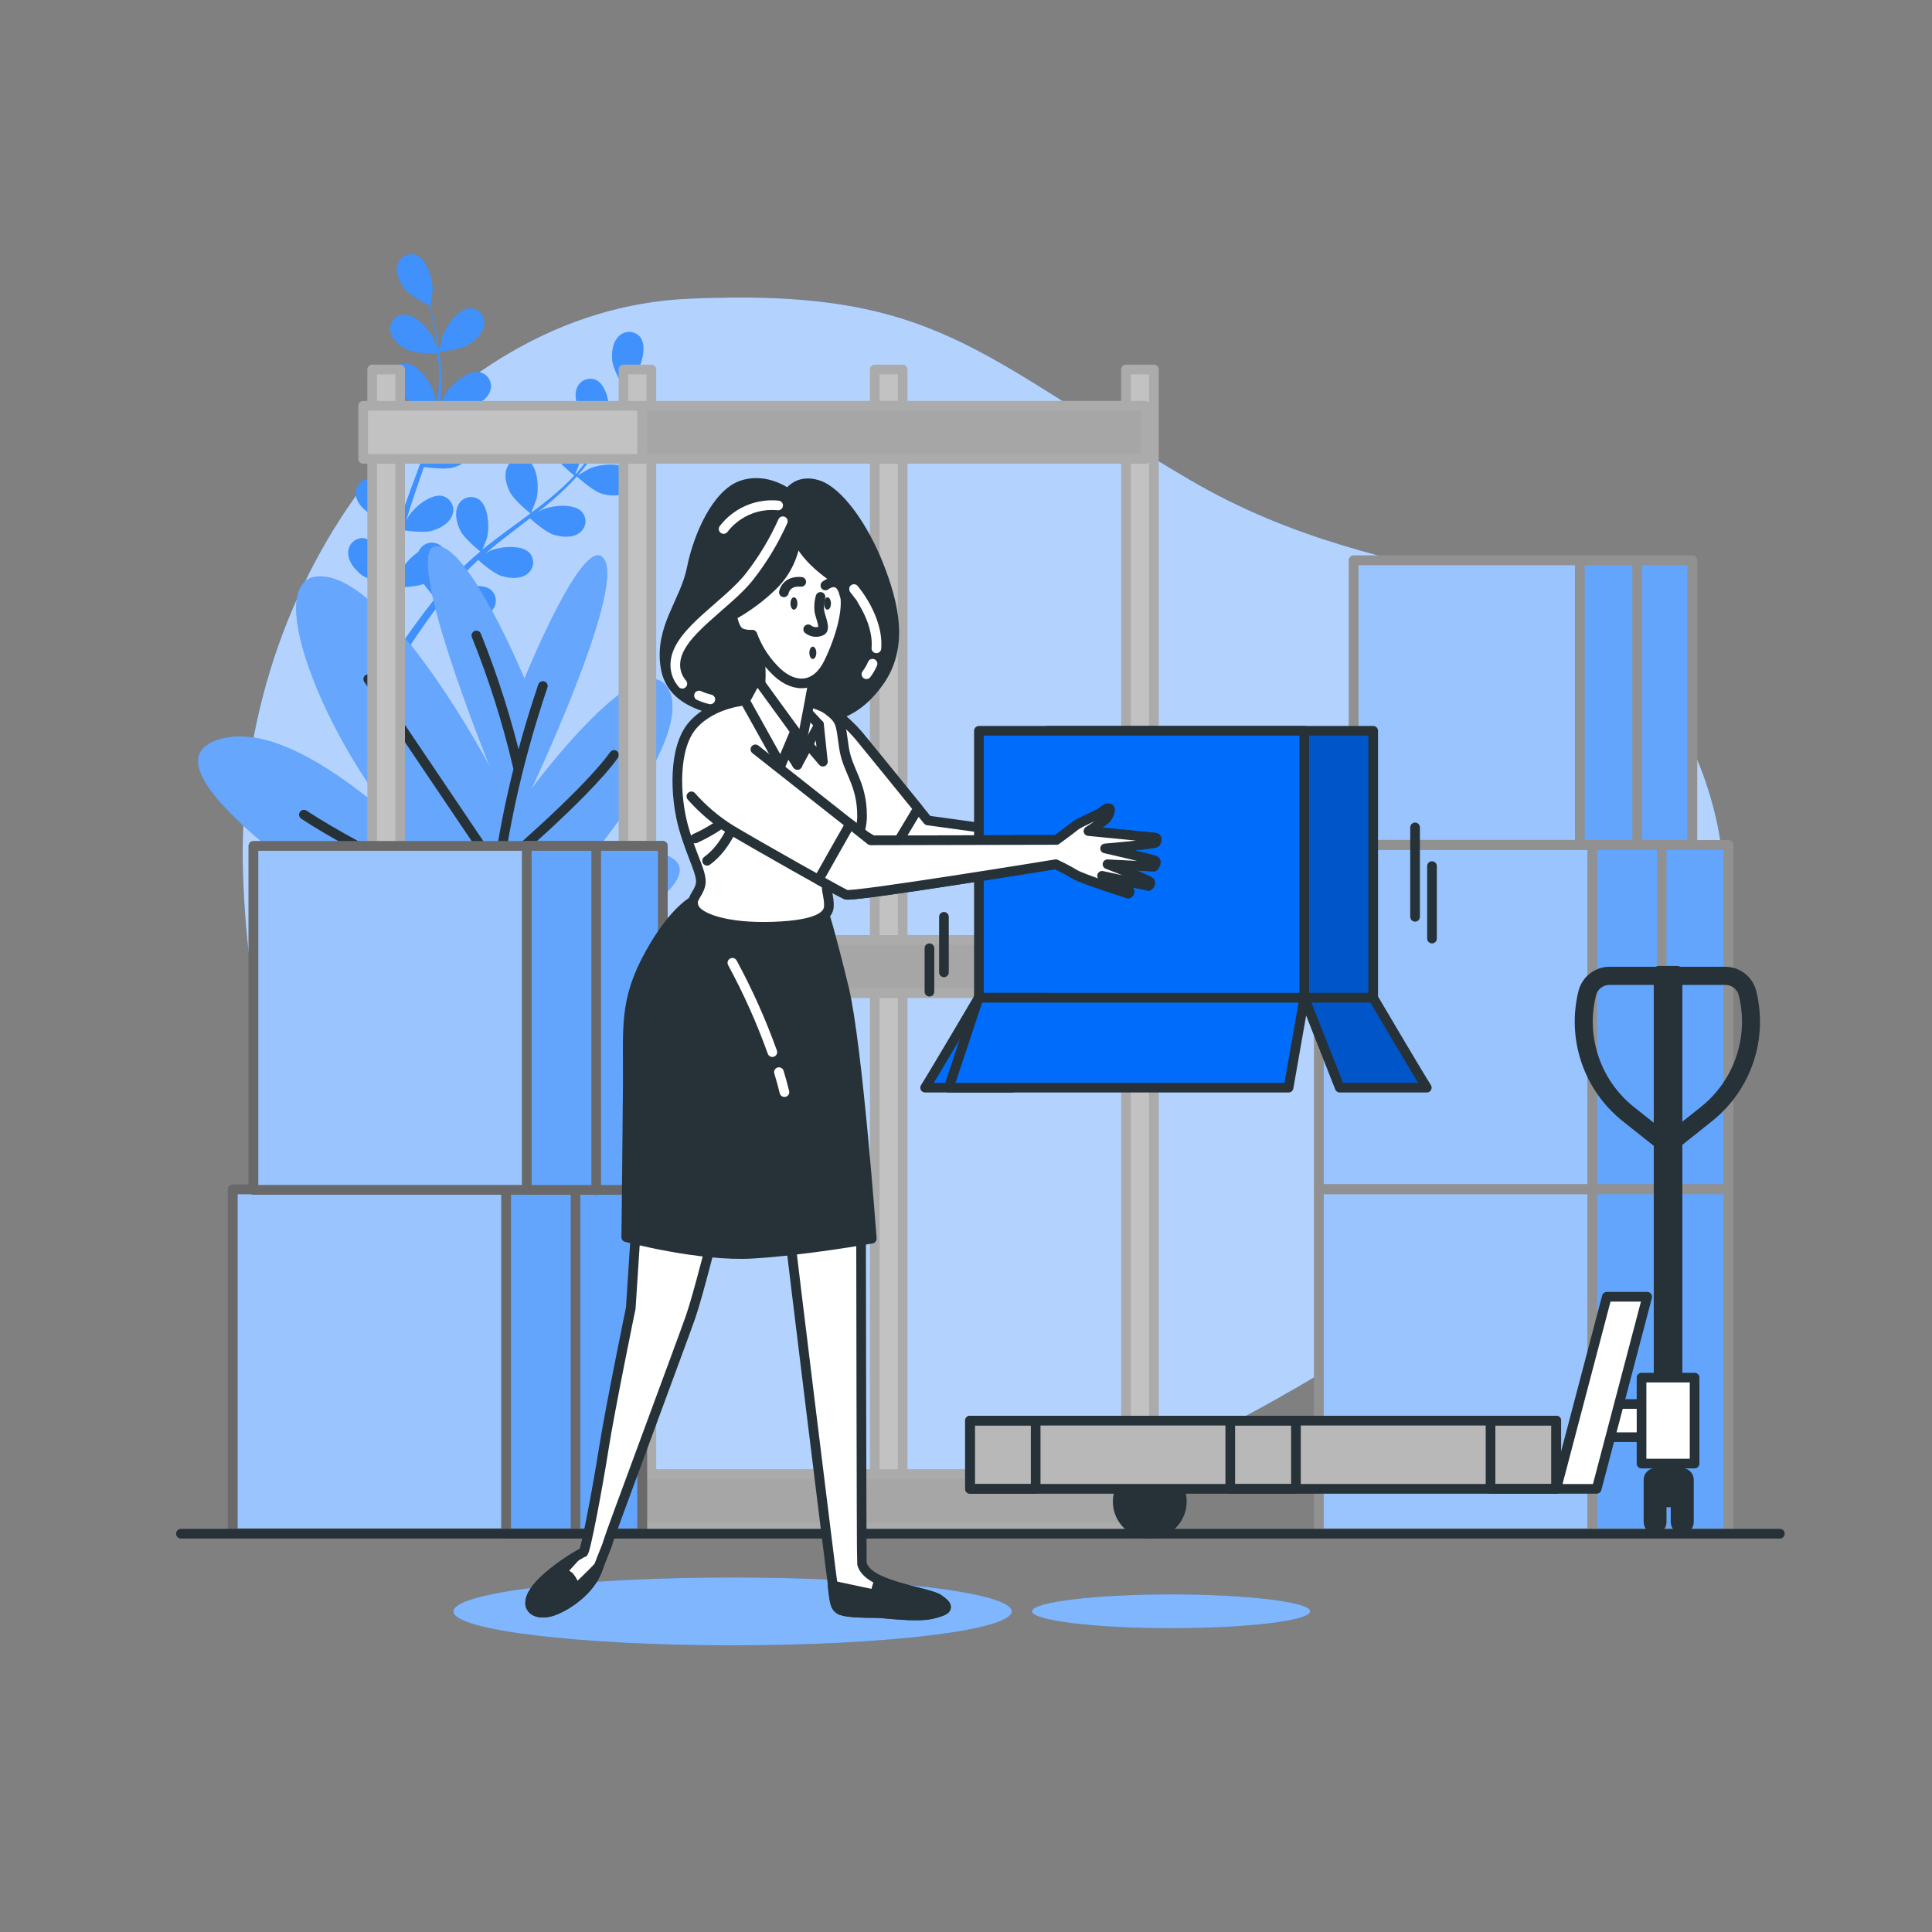 <svg width="200" height="200" viewBox="0 0 200 200" fill="none" xmlns="http://www.w3.org/2000/svg">
<rect x="0" y="0" width="200" height="200" fill="#808080" stroke="none"/>
<path d="M40.468 137.716C40.468 137.716 56.632 158.184 84.256 159.016C111.88 159.848 136.584 142.616 156.964 129.208C177.344 115.8 184.032 93.336 173.856 74.808C163.68 56.28 145.216 62.628 123.056 49.608C100.896 36.588 96.924 29.76 71.2 30.928C45.476 32.096 24.216 59.568 25.152 90.344C26.088 121.12 40.468 137.716 40.468 137.716Z" fill="#006CFB"/>
<path opacity="0.7" d="M40.468 137.716C40.468 137.716 56.632 158.184 84.256 159.016C111.88 159.848 136.584 142.616 156.964 129.208C177.344 115.8 184.032 93.336 173.856 74.808C163.68 56.28 145.216 62.628 123.056 49.608C100.896 36.588 96.924 29.76 71.2 30.928C45.476 32.096 24.216 59.568 25.152 90.344C26.088 121.12 40.468 137.716 40.468 137.716Z" fill="white"/>
<path d="M45.492 36.432C45.468 36.432 45.772 34.94 45.8 34.832C46.144 33.764 47.44 31.908 48.692 31.912C48.901 31.918 49.106 31.968 49.294 32.058C49.482 32.149 49.648 32.278 49.783 32.437C49.918 32.596 50.018 32.782 50.076 32.983C50.134 33.183 50.149 33.394 50.12 33.6C50.028 34.48 49.236 35.232 48.52 35.664C47.68 36.188 45.492 36.432 45.492 36.432Z" fill="#006CFB"/>
<path d="M43.064 26.4C44.264 26.824 44.832 29.008 44.792 30.128C44.792 30.224 44.568 31.728 44.548 31.728H44.524C44.616 32.072 44.716 32.444 44.816 32.852C44.992 33.604 45.184 34.452 45.332 35.396C45.504 36.407 45.616 37.428 45.668 38.452C45.732 39.6 45.693 40.751 45.552 41.892C45.55 41.905 45.55 41.919 45.552 41.932C45.708 41.6 46.172 40.68 46.212 40.616C46.828 39.68 48.564 38.216 49.776 38.564C49.975 38.625 50.159 38.727 50.316 38.863C50.473 39 50.599 39.168 50.687 39.357C50.774 39.545 50.821 39.751 50.824 39.959C50.827 40.167 50.786 40.373 50.704 40.564C50.384 41.388 49.424 41.904 48.62 42.132C47.712 42.392 45.688 42.088 45.528 42.06C45.357 43.218 45.108 44.363 44.784 45.488C44.597 46.144 44.395 46.799 44.176 47.452C44.316 47.168 44.448 46.916 44.468 46.884C45.084 45.944 46.824 44.484 48.032 44.832C48.231 44.893 48.415 44.995 48.572 45.131C48.729 45.268 48.855 45.436 48.943 45.625C49.03 45.813 49.077 46.019 49.08 46.227C49.083 46.435 49.042 46.641 48.96 46.832C48.64 47.656 47.68 48.172 46.876 48.4C46.072 48.628 44.328 48.4 43.872 48.34L43.62 49.092C43.22 50.292 42.784 51.492 42.42 52.668C42.288 53.068 42.172 53.5 42.056 53.916C42.184 53.664 42.292 53.452 42.312 53.42C42.924 52.484 44.664 51.02 45.872 51.368C46.071 51.429 46.254 51.532 46.411 51.668C46.568 51.805 46.694 51.973 46.782 52.161C46.87 52.35 46.917 52.554 46.921 52.762C46.925 52.97 46.885 53.176 46.804 53.368C46.484 54.196 45.52 54.708 44.716 54.94C43.912 55.172 42.34 54.968 41.796 54.892C41.688 55.32 41.584 55.748 41.5 56.168C41.448 56.46 41.38 56.732 41.344 57.024L41.224 57.884C41.168 58.432 41.104 58.996 41.064 59.532C41.032 59.904 41.008 60.26 40.984 60.62C41.112 60.22 41.384 59.392 41.384 59.328C41.827 58.448 42.488 57.696 43.304 57.144C43.347 57.042 43.403 56.946 43.468 56.856C43.581 56.681 43.73 56.532 43.905 56.419C44.08 56.306 44.276 56.231 44.482 56.199C44.688 56.166 44.898 56.178 45.099 56.233C45.3 56.288 45.487 56.384 45.648 56.516C46.6 57.336 46.36 59.584 45.924 60.616C45.9 60.676 45.544 61.304 45.316 61.7C45.488 61.488 45.648 61.28 45.828 61.068C46.176 60.64 46.536 60.224 46.92 59.776L47.508 59.14C47.7 58.924 47.932 58.74 48.144 58.504C48.644 58.02 49.176 57.552 49.724 57.092C49.352 56.788 48.04 55.684 47.664 54.932C47.288 54.18 47.02 53.128 47.412 52.332C47.498 52.142 47.623 51.973 47.779 51.834C47.935 51.696 48.118 51.592 48.317 51.529C48.516 51.466 48.726 51.445 48.933 51.469C49.14 51.492 49.34 51.559 49.52 51.664C50.58 52.332 50.688 54.592 50.412 55.664C50.412 55.732 50.108 56.488 49.944 56.9C50.276 56.628 50.604 56.356 50.948 56.1C51.94 55.336 52.968 54.588 53.988 53.84L54.92 53.152C54.788 53.044 53.204 51.764 52.78 50.92C52.408 50.172 52.136 49.116 52.528 48.324C52.614 48.134 52.739 47.964 52.895 47.825C53.05 47.686 53.234 47.582 53.433 47.519C53.632 47.456 53.842 47.436 54.049 47.459C54.256 47.483 54.456 47.55 54.636 47.656C55.7 48.32 55.804 50.58 55.528 51.656C55.508 51.736 55.096 52.824 54.98 53.096C55.66 52.588 56.336 52.076 56.98 51.54C57.856 50.826 58.685 50.055 59.46 49.232C59.4 49.18 57.74 47.852 57.308 46.992C56.932 46.244 56.664 45.184 57.056 44.392C57.142 44.202 57.267 44.033 57.422 43.895C57.578 43.756 57.761 43.652 57.959 43.589C58.157 43.526 58.367 43.506 58.574 43.529C58.781 43.552 58.98 43.619 59.16 43.724C60.224 44.392 60.332 46.652 60.056 47.724C60.056 47.796 59.724 48.624 59.568 49.016L59.628 49.056C60.386 48.206 61.067 47.29 61.664 46.32C62 45.788 62.288 45.264 62.56 44.748C62.224 44.532 60.708 43.528 60.232 42.796C59.756 42.064 59.396 41.072 59.696 40.24C59.76 40.042 59.866 39.859 60.005 39.704C60.145 39.549 60.315 39.426 60.506 39.341C60.697 39.257 60.903 39.213 61.111 39.214C61.32 39.214 61.526 39.259 61.716 39.344C62.848 39.892 63.2 42.144 63.044 43.236C63.044 43.296 62.884 43.9 62.768 44.336C62.884 44.1 63.012 43.86 63.12 43.632C63.52 42.78 63.86 41.972 64.14 41.232C64.3 40.832 64.432 40.452 64.54 40.1C64.32 39.7 63.464 38.164 63.38 37.3C63.296 36.436 63.432 35.388 64.084 34.788C64.232 34.642 64.41 34.529 64.605 34.456C64.8 34.383 65.008 34.352 65.216 34.365C65.424 34.377 65.627 34.434 65.812 34.53C65.996 34.627 66.159 34.761 66.288 34.924C67.04 35.928 66.324 38.076 65.676 38.988C65.62 39.068 64.6 40.188 64.588 40.188V40.164C64.476 40.504 64.356 40.868 64.212 41.26C63.948 41.988 63.64 42.804 63.244 43.66C62.825 44.597 62.354 45.509 61.832 46.392C61.249 47.383 60.58 48.32 59.832 49.192L59.804 49.224C60.116 49.032 61.004 48.52 61.08 48.488C62.112 48.048 64.36 47.8 65.184 48.744C65.317 48.905 65.414 49.092 65.47 49.292C65.525 49.493 65.538 49.703 65.507 49.909C65.476 50.115 65.402 50.312 65.29 50.488C65.178 50.663 65.03 50.813 64.856 50.928C64.132 51.44 63.048 51.328 62.248 51.088C61.348 50.8 59.848 49.432 59.712 49.32C58.931 50.192 58.092 51.01 57.2 51.768C56.684 52.212 56.148 52.644 55.6 53.072C55.876 52.912 56.124 52.772 56.16 52.756C57.188 52.316 59.436 52.068 60.26 53.012C60.393 53.172 60.491 53.359 60.547 53.56C60.603 53.761 60.616 53.971 60.585 54.178C60.554 54.384 60.48 54.581 60.367 54.757C60.255 54.932 60.106 55.082 59.932 55.196C59.212 55.708 58.124 55.596 57.328 55.356C56.532 55.116 55.2 53.956 54.856 53.648C54.644 53.808 54.456 53.972 54.228 54.136C53.224 54.904 52.228 55.668 51.248 56.452C50.908 56.724 50.584 57.008 50.256 57.292L50.744 57.02C51.772 56.58 54.02 56.328 54.844 57.272C54.977 57.433 55.074 57.62 55.13 57.821C55.185 58.022 55.198 58.233 55.167 58.439C55.136 58.645 55.062 58.843 54.95 59.019C54.838 59.195 54.69 59.345 54.516 59.46C53.796 59.972 52.708 59.86 51.912 59.616C51.116 59.372 49.912 58.328 49.512 57.964C49.188 58.264 48.86 58.564 48.56 58.868C48.356 59.08 48.16 59.268 47.96 59.496L47.384 60.144C47.036 60.572 46.672 61.008 46.34 61.432C46.108 61.724 45.892 62.008 45.676 62.296C46.008 62.016 46.68 61.496 46.74 61.448C47.688 60.856 49.876 60.248 50.832 61.08C50.987 61.219 51.111 61.389 51.196 61.58C51.281 61.77 51.324 61.976 51.324 62.184C51.324 62.392 51.281 62.598 51.196 62.788C51.111 62.979 50.987 63.149 50.832 63.288C50.192 63.904 49.104 63.968 48.28 63.84C47.368 63.696 45.72 62.64 45.516 62.488C45.156 62.964 44.812 63.424 44.492 63.868C43.384 65.4 42.52 66.72 41.928 67.648L41.868 67.744L41.1 67.372L41.22 67.188C41.84 66.26 42.744 64.948 43.896 63.428C44.26 62.944 44.656 62.436 45.068 61.92C44.639 61.452 44.239 60.959 43.868 60.444C42.984 60.792 41.152 60.804 40.912 60.804C40.876 61.396 40.844 61.976 40.82 62.52C40.74 64.408 40.748 65.984 40.768 67.088V67.216L39.924 66.816C39.924 65.72 39.968 64.24 40.08 62.488C40.116 61.888 40.168 61.244 40.228 60.584C39.992 60.524 38.084 60.036 37.364 59.46C36.712 58.936 36.024 58.092 36.048 57.204C36.046 56.996 36.089 56.789 36.172 56.599C36.255 56.408 36.378 56.236 36.532 56.096C36.686 55.956 36.868 55.849 37.066 55.784C37.263 55.718 37.473 55.695 37.68 55.716C38.924 55.876 39.968 57.884 40.172 58.984C40.172 59.052 40.236 59.784 40.26 60.224C40.288 59.956 40.308 59.692 40.34 59.424C40.392 58.876 40.464 58.332 40.54 57.744C40.584 57.46 40.632 57.176 40.676 56.888C40.72 56.6 40.796 56.304 40.856 56.008C41.008 55.328 41.192 54.644 41.396 53.96C40.916 53.912 39.216 53.712 38.488 53.292C37.76 52.872 36.952 52.144 36.844 51.264C36.81 51.058 36.821 50.848 36.874 50.646C36.928 50.444 37.023 50.256 37.154 50.094C37.285 49.932 37.449 49.799 37.634 49.704C37.82 49.609 38.024 49.555 38.232 49.544C39.484 49.516 40.82 51.34 41.188 52.4C41.212 52.464 41.392 53.252 41.484 53.688C41.608 53.288 41.728 52.868 41.884 52.456C42.284 51.256 42.736 50.084 43.176 48.896C43.312 48.532 43.44 48.168 43.576 47.804C43.404 47.804 41.376 47.592 40.56 47.124C39.836 46.724 39.028 45.976 38.916 45.096C38.883 44.89 38.894 44.68 38.948 44.479C39.001 44.277 39.097 44.09 39.227 43.927C39.358 43.765 39.522 43.632 39.707 43.537C39.893 43.443 40.096 43.388 40.304 43.376C41.56 43.348 42.896 45.172 43.264 46.232C43.292 46.312 43.548 47.432 43.6 47.736C43.888 46.936 44.172 46.136 44.4 45.336C44.738 44.256 45.005 43.155 45.2 42.04C45.12 42.04 43.004 41.84 42.168 41.36C41.44 40.96 40.632 40.212 40.524 39.332C40.49 39.127 40.501 38.916 40.554 38.715C40.608 38.513 40.703 38.325 40.834 38.164C40.965 38.002 41.129 37.869 41.315 37.775C41.5 37.68 41.704 37.626 41.912 37.616C43.164 37.584 44.5 39.408 44.868 40.468C44.892 40.536 45.092 41.4 45.176 41.816H45.244C45.409 40.689 45.473 39.55 45.436 38.412C45.436 37.784 45.376 37.188 45.316 36.608C44.916 36.608 43.1 36.608 42.3 36.26C41.5 35.912 40.648 35.288 40.44 34.428C40.385 34.227 40.372 34.016 40.404 33.809C40.435 33.603 40.51 33.405 40.624 33.23C40.737 33.054 40.886 32.904 41.061 32.79C41.236 32.676 41.434 32.601 41.64 32.568C42.884 32.396 44.412 34.068 44.896 35.076C44.92 35.132 45.128 35.72 45.268 36.152C45.24 35.888 45.212 35.616 45.176 35.352C45.052 34.412 44.876 33.56 44.716 32.804C44.62 32.376 44.528 32.004 44.436 31.632C44.036 31.432 42.468 30.608 41.932 29.944C41.396 29.28 40.916 28.316 41.132 27.46C41.18 27.258 41.27 27.068 41.395 26.903C41.521 26.738 41.68 26.601 41.862 26.501C42.044 26.401 42.245 26.34 42.453 26.323C42.66 26.305 42.868 26.332 43.064 26.4Z" fill="#006CFB"/>
<path d="M65.736 45.716C64.756 45.676 62.796 44.672 62.796 44.672C62.796 44.672 63.848 43.58 63.924 43.52C64.8 42.824 66.904 41.988 67.948 42.684C68.119 42.804 68.262 42.958 68.369 43.137C68.476 43.316 68.544 43.515 68.569 43.722C68.593 43.929 68.574 44.139 68.512 44.337C68.45 44.536 68.346 44.72 68.208 44.876C67.648 45.56 66.572 45.752 65.736 45.716Z" fill="#006CFB"/>
<g opacity="0.5">
<path opacity="0.5" d="M45.492 36.432C45.468 36.432 45.772 34.94 45.8 34.832C46.144 33.764 47.44 31.908 48.692 31.912C48.901 31.918 49.106 31.968 49.294 32.058C49.482 32.149 49.648 32.278 49.783 32.437C49.918 32.596 50.018 32.782 50.076 32.983C50.134 33.183 50.149 33.394 50.12 33.6C50.028 34.48 49.236 35.232 48.52 35.664C47.68 36.188 45.492 36.432 45.492 36.432Z" fill="white"/>
<path opacity="0.5" d="M43.064 26.4C44.264 26.824 44.832 29.008 44.792 30.128C44.792 30.224 44.568 31.728 44.548 31.728H44.524C44.616 32.072 44.716 32.444 44.816 32.852C44.992 33.604 45.184 34.452 45.332 35.396C45.504 36.407 45.616 37.428 45.668 38.452C45.732 39.6 45.693 40.751 45.552 41.892C45.55 41.905 45.55 41.919 45.552 41.932C45.708 41.6 46.172 40.68 46.212 40.616C46.828 39.68 48.564 38.216 49.776 38.564C49.975 38.625 50.159 38.727 50.316 38.863C50.473 39 50.599 39.168 50.687 39.357C50.774 39.545 50.821 39.751 50.824 39.959C50.827 40.167 50.786 40.373 50.704 40.564C50.384 41.388 49.424 41.904 48.62 42.132C47.712 42.392 45.688 42.088 45.528 42.06C45.357 43.218 45.108 44.363 44.784 45.488C44.597 46.144 44.395 46.799 44.176 47.452C44.316 47.168 44.448 46.916 44.468 46.884C45.084 45.944 46.824 44.484 48.032 44.832C48.231 44.893 48.415 44.995 48.572 45.131C48.729 45.268 48.855 45.436 48.943 45.625C49.03 45.813 49.077 46.019 49.08 46.227C49.083 46.435 49.042 46.641 48.96 46.832C48.64 47.656 47.68 48.172 46.876 48.4C46.072 48.628 44.328 48.4 43.872 48.34L43.62 49.092C43.22 50.292 42.784 51.492 42.42 52.668C42.288 53.068 42.172 53.5 42.056 53.916C42.184 53.664 42.292 53.452 42.312 53.42C42.924 52.484 44.664 51.02 45.872 51.368C46.071 51.429 46.254 51.532 46.411 51.668C46.568 51.805 46.694 51.973 46.782 52.161C46.87 52.35 46.917 52.554 46.921 52.762C46.925 52.97 46.885 53.176 46.804 53.368C46.484 54.196 45.52 54.708 44.716 54.94C43.912 55.172 42.34 54.968 41.796 54.892C41.688 55.32 41.584 55.748 41.5 56.168C41.448 56.46 41.38 56.732 41.344 57.024L41.224 57.884C41.168 58.432 41.104 58.996 41.064 59.532C41.032 59.904 41.008 60.26 40.984 60.62C41.112 60.22 41.384 59.392 41.384 59.328C41.827 58.448 42.488 57.696 43.304 57.144C43.347 57.042 43.403 56.946 43.468 56.856C43.581 56.681 43.73 56.532 43.905 56.419C44.08 56.306 44.276 56.231 44.482 56.199C44.688 56.166 44.898 56.178 45.099 56.233C45.3 56.288 45.487 56.384 45.648 56.516C46.6 57.336 46.36 59.584 45.924 60.616C45.9 60.676 45.544 61.304 45.316 61.7C45.488 61.488 45.648 61.28 45.828 61.068C46.176 60.64 46.536 60.224 46.92 59.776L47.508 59.14C47.7 58.924 47.932 58.74 48.144 58.504C48.644 58.02 49.176 57.552 49.724 57.092C49.352 56.788 48.04 55.684 47.664 54.932C47.288 54.18 47.02 53.128 47.412 52.332C47.498 52.142 47.623 51.973 47.779 51.834C47.935 51.696 48.118 51.592 48.317 51.529C48.516 51.466 48.726 51.445 48.933 51.469C49.14 51.492 49.34 51.559 49.52 51.664C50.58 52.332 50.688 54.592 50.412 55.664C50.412 55.732 50.108 56.488 49.944 56.9C50.276 56.628 50.604 56.356 50.948 56.1C51.94 55.336 52.968 54.588 53.988 53.84L54.92 53.152C54.788 53.044 53.204 51.764 52.78 50.92C52.408 50.172 52.136 49.116 52.528 48.324C52.614 48.134 52.739 47.964 52.895 47.825C53.05 47.686 53.234 47.582 53.433 47.519C53.632 47.456 53.842 47.436 54.049 47.459C54.256 47.483 54.456 47.55 54.636 47.656C55.7 48.32 55.804 50.58 55.528 51.656C55.508 51.736 55.096 52.824 54.98 53.096C55.66 52.588 56.336 52.076 56.98 51.54C57.856 50.826 58.685 50.055 59.46 49.232C59.4 49.18 57.74 47.852 57.308 46.992C56.932 46.244 56.664 45.184 57.056 44.392C57.142 44.202 57.267 44.033 57.422 43.895C57.578 43.756 57.761 43.652 57.959 43.589C58.157 43.526 58.367 43.506 58.574 43.529C58.781 43.552 58.98 43.619 59.16 43.724C60.224 44.392 60.332 46.652 60.056 47.724C60.056 47.796 59.724 48.624 59.568 49.016L59.628 49.056C60.386 48.206 61.067 47.29 61.664 46.32C62 45.788 62.288 45.264 62.56 44.748C62.224 44.532 60.708 43.528 60.232 42.796C59.756 42.064 59.396 41.072 59.696 40.24C59.76 40.042 59.866 39.859 60.005 39.704C60.145 39.549 60.315 39.426 60.506 39.341C60.697 39.257 60.903 39.213 61.111 39.214C61.32 39.214 61.526 39.259 61.716 39.344C62.848 39.892 63.2 42.144 63.044 43.236C63.044 43.296 62.884 43.9 62.768 44.336C62.884 44.1 63.012 43.86 63.12 43.632C63.52 42.78 63.86 41.972 64.14 41.232C64.3 40.832 64.432 40.452 64.54 40.1C64.32 39.7 63.464 38.164 63.38 37.3C63.296 36.436 63.432 35.388 64.084 34.788C64.232 34.642 64.41 34.529 64.605 34.456C64.8 34.383 65.008 34.352 65.216 34.365C65.424 34.377 65.627 34.434 65.812 34.53C65.996 34.627 66.159 34.761 66.288 34.924C67.04 35.928 66.324 38.076 65.676 38.988C65.62 39.068 64.6 40.188 64.588 40.188V40.164C64.476 40.504 64.356 40.868 64.212 41.26C63.948 41.988 63.64 42.804 63.244 43.66C62.825 44.597 62.354 45.509 61.832 46.392C61.249 47.383 60.58 48.32 59.832 49.192L59.804 49.224C60.116 49.032 61.004 48.52 61.08 48.488C62.112 48.048 64.36 47.8 65.184 48.744C65.317 48.905 65.414 49.092 65.47 49.292C65.525 49.493 65.538 49.703 65.507 49.909C65.476 50.115 65.402 50.312 65.29 50.488C65.178 50.663 65.03 50.813 64.856 50.928C64.132 51.44 63.048 51.328 62.248 51.088C61.348 50.8 59.848 49.432 59.712 49.32C58.931 50.192 58.092 51.01 57.2 51.768C56.684 52.212 56.148 52.644 55.6 53.072C55.876 52.912 56.124 52.772 56.16 52.756C57.188 52.316 59.436 52.068 60.26 53.012C60.393 53.172 60.491 53.359 60.547 53.56C60.603 53.761 60.616 53.971 60.585 54.178C60.554 54.384 60.48 54.581 60.367 54.757C60.255 54.932 60.106 55.082 59.932 55.196C59.212 55.708 58.124 55.596 57.328 55.356C56.532 55.116 55.2 53.956 54.856 53.648C54.644 53.808 54.456 53.972 54.228 54.136C53.224 54.904 52.228 55.668 51.248 56.452C50.908 56.724 50.584 57.008 50.256 57.292L50.744 57.02C51.772 56.58 54.02 56.328 54.844 57.272C54.977 57.433 55.074 57.62 55.13 57.821C55.185 58.022 55.198 58.233 55.167 58.439C55.136 58.645 55.062 58.843 54.95 59.019C54.838 59.195 54.69 59.345 54.516 59.46C53.796 59.972 52.708 59.86 51.912 59.616C51.116 59.372 49.912 58.328 49.512 57.964C49.188 58.264 48.86 58.564 48.56 58.868C48.356 59.08 48.16 59.268 47.96 59.496L47.384 60.144C47.036 60.572 46.672 61.008 46.34 61.432C46.108 61.724 45.892 62.008 45.676 62.296C46.008 62.016 46.68 61.496 46.74 61.448C47.688 60.856 49.876 60.248 50.832 61.08C50.987 61.219 51.111 61.389 51.196 61.58C51.281 61.77 51.324 61.976 51.324 62.184C51.324 62.392 51.281 62.598 51.196 62.788C51.111 62.979 50.987 63.149 50.832 63.288C50.192 63.904 49.104 63.968 48.28 63.84C47.368 63.696 45.72 62.64 45.516 62.488C45.156 62.964 44.812 63.424 44.492 63.868C43.384 65.4 42.52 66.72 41.928 67.648L41.868 67.744L41.1 67.372L41.22 67.188C41.84 66.26 42.744 64.948 43.896 63.428C44.26 62.944 44.656 62.436 45.068 61.92C44.639 61.452 44.239 60.959 43.868 60.444C42.984 60.792 41.152 60.804 40.912 60.804C40.876 61.396 40.844 61.976 40.82 62.52C40.74 64.408 40.748 65.984 40.768 67.088V67.216L39.924 66.816C39.924 65.72 39.968 64.24 40.08 62.488C40.116 61.888 40.168 61.244 40.228 60.584C39.992 60.524 38.084 60.036 37.364 59.46C36.712 58.936 36.024 58.092 36.048 57.204C36.046 56.996 36.089 56.789 36.172 56.599C36.255 56.408 36.378 56.236 36.532 56.096C36.686 55.956 36.868 55.849 37.066 55.784C37.263 55.718 37.473 55.695 37.68 55.716C38.924 55.876 39.968 57.884 40.172 58.984C40.172 59.052 40.236 59.784 40.26 60.224C40.288 59.956 40.308 59.692 40.34 59.424C40.392 58.876 40.464 58.332 40.54 57.744C40.584 57.46 40.632 57.176 40.676 56.888C40.72 56.6 40.796 56.304 40.856 56.008C41.008 55.328 41.192 54.644 41.396 53.96C40.916 53.912 39.216 53.712 38.488 53.292C37.76 52.872 36.952 52.144 36.844 51.264C36.81 51.058 36.821 50.848 36.874 50.646C36.928 50.444 37.023 50.256 37.154 50.094C37.285 49.932 37.449 49.799 37.634 49.704C37.82 49.609 38.024 49.555 38.232 49.544C39.484 49.516 40.82 51.34 41.188 52.4C41.212 52.464 41.392 53.252 41.484 53.688C41.608 53.288 41.728 52.868 41.884 52.456C42.284 51.256 42.736 50.084 43.176 48.896C43.312 48.532 43.44 48.168 43.576 47.804C43.404 47.804 41.376 47.592 40.56 47.124C39.836 46.724 39.028 45.976 38.916 45.096C38.883 44.89 38.894 44.68 38.948 44.479C39.001 44.277 39.097 44.09 39.227 43.927C39.358 43.765 39.522 43.632 39.707 43.537C39.893 43.443 40.096 43.388 40.304 43.376C41.56 43.348 42.896 45.172 43.264 46.232C43.292 46.312 43.548 47.432 43.6 47.736C43.888 46.936 44.172 46.136 44.4 45.336C44.738 44.256 45.005 43.155 45.2 42.04C45.12 42.04 43.004 41.84 42.168 41.36C41.44 40.96 40.632 40.212 40.524 39.332C40.49 39.127 40.501 38.916 40.554 38.715C40.608 38.513 40.703 38.325 40.834 38.164C40.965 38.002 41.129 37.869 41.315 37.775C41.5 37.68 41.704 37.626 41.912 37.616C43.164 37.584 44.5 39.408 44.868 40.468C44.892 40.536 45.092 41.4 45.176 41.816H45.244C45.409 40.689 45.473 39.55 45.436 38.412C45.436 37.784 45.376 37.188 45.316 36.608C44.916 36.608 43.1 36.608 42.3 36.26C41.5 35.912 40.648 35.288 40.44 34.428C40.385 34.227 40.372 34.016 40.404 33.809C40.435 33.603 40.51 33.405 40.624 33.23C40.737 33.054 40.886 32.904 41.061 32.79C41.236 32.676 41.434 32.601 41.64 32.568C42.884 32.396 44.412 34.068 44.896 35.076C44.92 35.132 45.128 35.72 45.268 36.152C45.24 35.888 45.212 35.616 45.176 35.352C45.052 34.412 44.876 33.56 44.716 32.804C44.62 32.376 44.528 32.004 44.436 31.632C44.036 31.432 42.468 30.608 41.932 29.944C41.396 29.28 40.916 28.316 41.132 27.46C41.18 27.258 41.27 27.068 41.395 26.903C41.521 26.738 41.68 26.601 41.862 26.501C42.044 26.401 42.245 26.34 42.453 26.323C42.66 26.305 42.868 26.332 43.064 26.4Z" fill="white"/>
<path opacity="0.5" d="M65.736 45.716C64.756 45.676 62.796 44.672 62.796 44.672C62.796 44.672 63.848 43.58 63.924 43.52C64.8 42.824 66.904 41.988 67.948 42.684C68.119 42.804 68.262 42.958 68.369 43.137C68.476 43.316 68.544 43.515 68.568 43.722C68.593 43.929 68.573 44.139 68.511 44.337C68.449 44.536 68.346 44.72 68.208 44.876C67.648 45.56 66.572 45.752 65.736 45.716Z" fill="white"/>
</g>
<path d="M54.292 70.26C54.292 70.26 48.344 55.924 45.016 56.548C41.688 57.172 50.724 79.404 50.724 79.404C50.724 79.404 40.26 59.664 33.124 59.664C25.988 59.664 35.74 81.48 44.8 88.752C44.8 88.752 30.528 73.376 22.204 76.7C13.88 80.024 38.832 95.6 38.832 95.6C38.832 95.6 24.324 91.036 26 94.572C27.676 98.108 32.184 98.724 32.184 98.724L36 99.556H56.8L60 98.312C60 98.312 73.32 91.66 69.752 88.96C66.184 86.26 58.336 92.076 58.336 92.076C58.336 92.076 71.892 77.116 69.276 71.508C66.66 65.9 55.004 81.688 55.004 81.688C55.004 81.688 64.52 61.532 62.604 58C60.688 54.468 54.292 70.26 54.292 70.26Z" fill="#006CFB"/>
<path opacity="0.4" d="M54.292 70.26C54.292 70.26 48.344 55.924 45.016 56.548C41.688 57.172 50.724 79.404 50.724 79.404C50.724 79.404 40.26 59.664 33.124 59.664C25.988 59.664 35.74 81.48 44.8 88.752C44.8 88.752 30.528 73.376 22.204 76.7C13.88 80.024 38.832 95.6 38.832 95.6C38.832 95.6 24.324 91.036 26 94.572C27.676 98.108 32.184 98.724 32.184 98.724L38.4 99.556H55.2L60 98.312C60 98.312 73.32 91.66 69.752 88.96C66.184 86.26 58.336 92.076 58.336 92.076C58.336 92.076 71.892 77.116 69.276 71.508C66.66 65.9 55.004 81.688 55.004 81.688C55.004 81.688 64.52 61.532 62.604 58C60.688 54.468 54.292 70.26 54.292 70.26Z" fill="white"/>
<path d="M56.196 71.016C50.964 86.476 50.964 97.416 50.964 97.416C50.964 97.416 57.148 97.656 63.568 92.896" stroke="#263238" stroke-linecap="round" stroke-linejoin="round"/>
<path d="M53.6 79.34C52.52 74.719 51.088 70.187 49.316 65.784" stroke="#263238" stroke-linecap="round" stroke-linejoin="round"/>
<path d="M38.12 70.3L51.436 90.044C51.436 90.044 60.476 82.444 63.568 78.152" stroke="#263238" stroke-linecap="round" stroke-linejoin="round"/>
<path d="M51.2 94.8C51.2 94.8 37.168 88.14 31.46 84.336" stroke="#263238" stroke-linecap="round" stroke-linejoin="round"/>
<path d="M93.444 38.252H90.552V158.768H93.444V38.252Z" fill="#C2C2C2" stroke="#ABABAB" stroke-linecap="round" stroke-linejoin="round"/>
<path d="M41.42 38.252H38.528V158.768H41.42V38.252Z" fill="#C2C2C2" stroke="#ABABAB" stroke-linecap="round" stroke-linejoin="round"/>
<path d="M67.432 38.252H64.54V158.768H67.432V38.252Z" fill="#C2C2C2" stroke="#ABABAB" stroke-linecap="round" stroke-linejoin="round"/>
<path d="M119.452 38.252H116.56V158.768H119.452V38.252Z" fill="#C2C2C2" stroke="#ABABAB" stroke-linecap="round" stroke-linejoin="round"/>
<path d="M118.584 42.008H37.596V47.5H118.584V42.008Z" fill="#C2C2C2" stroke="#ABABAB" stroke-linecap="round" stroke-linejoin="round"/>
<path d="M118.584 42.008H66.464V47.5H118.584V42.008Z" fill="#A6A6A6" stroke="#ABABAB" stroke-linecap="round" stroke-linejoin="round"/>
<path d="M118.584 97.308H37.596V102.8H118.584V97.308Z" fill="#C2C2C2" stroke="#ABABAB" stroke-linecap="round" stroke-linejoin="round"/>
<path d="M118.584 97.308H66.464V102.8H118.584V97.308Z" fill="#A6A6A6" stroke="#ABABAB" stroke-linecap="round" stroke-linejoin="round"/>
<path d="M118.584 152.604H37.596V158.096H118.584V152.604Z" fill="#C2C2C2" stroke="#ABABAB" stroke-linecap="round" stroke-linejoin="round"/>
<path d="M118.584 152.604H66.464V158.096H118.584V152.604Z" fill="#A6A6A6" stroke="#ABABAB" stroke-linecap="round" stroke-linejoin="round"/>
<path d="M66.476 123.12H24.092V158.724H66.476V123.12Z" fill="#006CFB"/>
<path opacity="0.6" d="M66.476 123.12H24.092V158.724H66.476V123.12Z" fill="white" stroke="#696969" stroke-linecap="round" stroke-linejoin="round"/>
<path d="M66.476 123.12H24.092V158.724H66.476V123.12Z" stroke="#696969" stroke-linecap="round" stroke-linejoin="round"/>
<path d="M66.476 123.12H52.392V158.724H66.476V123.12Z" fill="#006CFB"/>
<path opacity="0.39" d="M66.476 123.12H52.392V158.724H66.476V123.12Z" fill="white" stroke="#696969" stroke-linecap="round" stroke-linejoin="round"/>
<path d="M66.476 123.12H52.392V158.724H66.476V123.12Z" stroke="#696969" stroke-linecap="round" stroke-linejoin="round"/>
<path d="M59.58 123.216V158.768" stroke="#696969" stroke-linecap="round" stroke-linejoin="round"/>
<path d="M68.616 87.572H26.232V123.176H68.616V87.572Z" fill="#006CFB"/>
<path opacity="0.6" d="M68.616 87.572H26.232V123.176H68.616V87.572Z" fill="white" stroke="#696969" stroke-linecap="round" stroke-linejoin="round"/>
<path d="M68.616 87.572H26.232V123.176H68.616V87.572Z" stroke="#696969" stroke-linecap="round" stroke-linejoin="round"/>
<path d="M68.616 87.572H54.532V123.176H68.616V87.572Z" fill="#006CFB"/>
<path opacity="0.39" d="M68.616 87.572H54.532V123.176H68.616V87.572Z" fill="white" stroke="#696969" stroke-linecap="round" stroke-linejoin="round"/>
<path d="M68.616 87.572H54.532V123.176H68.616V87.572Z" stroke="#696969" stroke-linecap="round" stroke-linejoin="round"/>
<path d="M61.72 87.668V123.22" stroke="#696969" stroke-linecap="round" stroke-linejoin="round"/>
<path d="M178.912 123.12H136.528V158.724H178.912V123.12Z" fill="#006CFB"/>
<path opacity="0.6" d="M178.912 123.12H136.528V158.724H178.912V123.12Z" fill="white" stroke="#919191" stroke-linecap="round" stroke-linejoin="round"/>
<path d="M178.912 123.12H136.528V158.724H178.912V123.12Z" stroke="#919191" stroke-linecap="round" stroke-linejoin="round"/>
<path d="M178.912 123.12H164.828V158.724H178.912V123.12Z" fill="#006CFB"/>
<path opacity="0.39" d="M178.912 123.12H164.828V158.724H178.912V123.12Z" fill="white" stroke="#919191" stroke-linecap="round" stroke-linejoin="round"/>
<path d="M178.912 123.12H164.828V158.724H178.912V123.12Z" stroke="#919191" stroke-linecap="round" stroke-linejoin="round"/>
<path d="M172.016 123.216V158.768" stroke="#919191" stroke-linecap="round" stroke-linejoin="round"/>
<path d="M178.912 87.48H136.528V123.084H178.912V87.48Z" fill="#006CFB"/>
<path opacity="0.6" d="M178.912 87.48H136.528V123.084H178.912V87.48Z" fill="white" stroke="#919191" stroke-linecap="round" stroke-linejoin="round"/>
<path d="M178.912 87.48H136.528V123.084H178.912V87.48Z" stroke="#919191" stroke-linecap="round" stroke-linejoin="round"/>
<path d="M178.912 87.48H164.828V123.084H178.912V87.48Z" fill="#006CFB"/>
<path opacity="0.39" d="M178.912 87.48H164.828V123.084H178.912V87.48Z" fill="white" stroke="#919191" stroke-linecap="round" stroke-linejoin="round"/>
<path d="M178.912 87.48H164.828V123.084H178.912V87.48Z" stroke="#919191" stroke-linecap="round" stroke-linejoin="round"/>
<path d="M172.016 87.576V123.128" stroke="#919191" stroke-linecap="round" stroke-linejoin="round"/>
<path d="M175.188 58H140.128V87.452H175.188V58Z" fill="#006CFB"/>
<path opacity="0.6" d="M175.188 58H140.128V87.452H175.188V58Z" fill="white" stroke="#919191" stroke-linecap="round" stroke-linejoin="round"/>
<path d="M175.188 58H140.128V87.452H175.188V58Z" stroke="#919191" stroke-linecap="round" stroke-linejoin="round"/>
<path d="M175.188 58H163.54V87.452H175.188V58Z" fill="#006CFB"/>
<path opacity="0.39" d="M175.188 58H163.54V87.452H175.188V58Z" fill="white" stroke="#919191" stroke-linecap="round" stroke-linejoin="round"/>
<path d="M175.188 58H163.54V87.452H175.188V58Z" stroke="#919191" stroke-linecap="round" stroke-linejoin="round"/>
<path d="M169.484 58.08V87.488" stroke="#919191" stroke-linecap="round" stroke-linejoin="round"/>
<path d="M170.704 145.34H165.212V148.776H170.704V145.34Z" fill="white" stroke="#263238" stroke-linecap="round" stroke-linejoin="round"/>
<path d="M119.024 158.768C120.858 158.768 122.344 157.281 122.344 155.448C122.344 153.614 120.858 152.128 119.024 152.128C117.191 152.128 115.704 153.614 115.704 155.448C115.704 157.281 117.191 158.768 119.024 158.768Z" fill="#263238" stroke="#263238" stroke-linecap="round" stroke-linejoin="round"/>
<path d="M173.656 100.496H171.696V155.524H173.656V100.496Z" fill="#263238" stroke="#263238" stroke-linecap="round" stroke-linejoin="round"/>
<path d="M172.612 119.744L167.976 116.056C166.004 114.485 164.525 112.38 163.715 109.992C162.904 107.605 162.796 105.035 163.404 102.588C163.583 101.874 163.994 101.239 164.574 100.785C165.153 100.331 165.868 100.083 166.604 100.08H178.604C179.341 100.081 180.056 100.329 180.635 100.783C181.215 101.238 181.627 101.873 181.804 102.588C182.413 105.034 182.306 107.604 181.496 109.992C180.686 112.38 179.208 114.484 177.236 116.056L172.612 119.744ZM166.612 101.956C166.292 101.955 165.98 102.061 165.728 102.259C165.475 102.456 165.296 102.733 165.22 103.044C164.697 105.141 164.789 107.344 165.483 109.391C166.177 111.438 167.445 113.242 169.136 114.588L172.604 117.348L176.076 114.588C177.767 113.242 179.036 111.438 179.732 109.392C180.428 107.345 180.521 105.142 180 103.044C179.923 102.733 179.744 102.457 179.492 102.26C179.239 102.062 178.928 101.955 178.608 101.956H166.612Z" fill="#263238"/>
<path d="M161.104 147.06H100.412V154.124H161.104V147.06Z" fill="white"/>
<path opacity="0.28" d="M161.104 147.06H100.412V154.124H161.104V147.06Z" fill="black" stroke="#263238" stroke-linecap="round" stroke-linejoin="round"/>
<path d="M161.104 147.06H100.412V154.124H161.104V147.06Z" stroke="#263238" stroke-linecap="round" stroke-linejoin="round"/>
<path d="M107.212 147.06H100.412V154.124H107.212V147.06Z" stroke="#263238" stroke-linecap="round" stroke-linejoin="round"/>
<path d="M161.1 147.06H154.3V154.124H161.1V147.06Z" stroke="#263238" stroke-linecap="round" stroke-linejoin="round"/>
<path d="M134.156 147.06H127.356V154.124H134.156V147.06Z" stroke="#263238" stroke-linecap="round" stroke-linejoin="round"/>
<path d="M161.104 154.124H165.288L170.52 134.24H166.336L161.104 154.124Z" fill="white" stroke="#263238" stroke-linecap="round" stroke-linejoin="round"/>
<path d="M175.424 142.612H169.932V151.508H175.424V142.612Z" fill="white" stroke="#263238" stroke-linecap="round" stroke-linejoin="round"/>
<path d="M171.332 158.768C171.021 158.763 170.724 158.637 170.503 158.416C170.283 158.196 170.157 157.899 170.152 157.588V153.16C170.157 152.848 170.283 152.551 170.503 152.331C170.724 152.111 171.021 151.985 171.332 151.98C171.643 151.985 171.941 152.111 172.161 152.331C172.381 152.551 172.507 152.848 172.512 153.16V157.6C172.504 157.909 172.377 158.203 172.157 158.421C171.937 158.638 171.641 158.763 171.332 158.768Z" fill="#263238"/>
<path d="M174.136 158.768C173.825 158.763 173.528 158.637 173.307 158.416C173.087 158.196 172.961 157.899 172.956 157.588V153.16C172.961 152.848 173.087 152.551 173.307 152.331C173.528 152.111 173.825 151.985 174.136 151.98C174.451 151.98 174.753 152.103 174.978 152.324C175.202 152.545 175.331 152.845 175.336 153.16V157.6C175.328 157.912 175.198 158.209 174.973 158.428C174.749 158.646 174.449 158.768 174.136 158.768Z" fill="#263238"/>
<path d="M18.728 158.768H184.252" stroke="#263238" stroke-linecap="round" stroke-linejoin="round"/>
<path d="M75.836 170.324C91.795 170.324 104.732 168.751 104.732 166.812C104.732 164.872 91.795 163.3 75.836 163.3C59.877 163.3 46.94 164.872 46.94 166.812C46.94 168.751 59.877 170.324 75.836 170.324Z" fill="#006CFB"/>
<path opacity="0.5" d="M75.836 170.324C91.795 170.324 104.732 168.751 104.732 166.812C104.732 164.872 91.795 163.3 75.836 163.3C59.877 163.3 46.94 164.872 46.94 166.812C46.94 168.751 59.877 170.324 75.836 170.324Z" fill="white"/>
<path d="M135.632 166.8C135.632 167.768 129.18 168.552 121.232 168.552C113.284 168.552 106.832 167.752 106.832 166.8C106.832 165.848 113.28 165.052 121.232 165.052C129.184 165.052 135.632 165.848 135.632 166.8Z" fill="#006CFB"/>
<path opacity="0.5" d="M135.632 166.8C135.632 167.768 129.18 168.552 121.232 168.552C113.284 168.552 106.832 167.752 106.832 166.8C106.832 165.848 113.28 165.052 121.232 165.052C129.184 165.052 135.632 165.848 135.632 166.8Z" fill="white"/>
<path d="M81.6 51.116C81.6 51.116 79.364 49.36 76.8 50.236C74.236 51.112 72.292 55.384 71.6 58.856C70.908 62.328 68.248 64.96 68.888 69.032C69.528 73.104 74.156 73.74 79.744 74.34C85.332 74.94 88.364 74.26 90.996 70.588C93.628 66.916 92.512 62.448 90.956 58.496C89.4 54.544 86.808 50.876 84.652 50.196C82.496 49.516 81.6 51.116 81.6 51.116Z" fill="#263238" stroke="#263238" stroke-linecap="round" stroke-linejoin="round"/>
<path d="M72.36 72C72.737 72.17 73.13 72.304 73.532 72.4" stroke="white" stroke-linecap="round" stroke-linejoin="round"/>
<path d="M81.04 53.96C80.129 55.996 78.973 57.914 77.6 59.672C75.312 62.612 70.252 65.388 69.928 68.472C69.876 68.885 69.912 69.304 70.034 69.702C70.156 70.1 70.361 70.467 70.636 70.78" stroke="white" stroke-linecap="round" stroke-linejoin="round"/>
<path d="M90.324 68.708C90.159 69.095 89.946 69.461 89.692 69.796" stroke="white" stroke-linecap="round" stroke-linejoin="round"/>
<path d="M88.4 60.98C88.4 60.98 90.972 63.948 90.724 67.116" stroke="white" stroke-linecap="round" stroke-linejoin="round"/>
<path d="M80.552 52.324C79.549 52.222 78.537 52.361 77.6 52.731C76.662 53.101 75.827 53.689 75.164 54.448C75.072 54.552 74.988 54.656 74.908 54.76" stroke="white" stroke-linecap="round" stroke-linejoin="round"/>
<path d="M65.796 127.72L65.296 135.416C65.296 135.416 63.168 145.74 62.496 149.996C61.824 154.252 60.592 160.724 60.368 160.724C60.144 160.724 56.472 162.944 55.296 164.756C54.12 166.568 55.612 167.336 57.244 166.756C58.876 166.176 61.092 164.536 61.816 162.588C62.54 160.64 62.9 159.916 62.948 159.6C62.996 159.284 70.736 138.504 71.504 136.284C72.272 134.064 73.904 127.544 73.904 127.544L77.708 114.64C77.708 114.64 81.78 127.908 81.828 128.496C81.876 129.084 86.036 162.996 86.228 164.264C86.42 165.532 86.364 166.436 87.132 166.708C87.9 166.98 89.712 166.98 90.664 166.98C91.616 166.98 94.92 167.48 96.548 167.072C98.176 166.664 98.36 166.392 97.228 165.576C96.096 164.76 89.808 164.24 89.228 161.864C89.18 161.684 89.136 126.776 89.136 126.776C89.136 126.776 88.592 115.232 87.688 111.976H66.768L65.796 127.72Z" fill="white" stroke="#263238" stroke-linecap="round" stroke-linejoin="round"/>
<path d="M57.24 166.748C58.868 166.156 61.088 164.528 61.812 162.58L61.964 162.18C61.04 163.164 59.564 164.532 59.564 164.532C59.473 164.068 59.272 163.633 58.976 163.264C58.847 163.121 58.681 163.017 58.498 162.961C58.314 162.905 58.118 162.901 57.932 162.948L59.532 161.188C58.332 161.932 56.172 163.452 55.324 164.76C54.112 166.564 55.6 167.336 57.24 166.748Z" fill="#263238" stroke="#263238" stroke-linecap="round" stroke-linejoin="round"/>
<path d="M97.2 165.568C96.424 165.012 93.236 164.592 91.108 163.62C91.02 163.694 90.951 163.789 90.908 163.896C90.773 164.279 90.667 164.672 90.592 165.072L86.192 164.132V164.256C86.372 165.524 86.328 166.428 87.096 166.7C87.864 166.972 89.676 166.972 90.628 166.972C91.58 166.972 94.884 167.472 96.512 167.064C98.14 166.656 98.348 166.4 97.2 165.568Z" fill="#263238" stroke="#263238" stroke-linecap="round" stroke-linejoin="round"/>
<path d="M71.892 93.2C71.892 93.2 69.816 94.156 67.304 98.668C64.556 103.592 65.028 106.328 64.988 112.268C64.948 118.208 64.828 128.068 64.828 128.068C64.828 128.068 72.428 130.104 77.88 129.784C83.332 129.464 90.248 128.228 90.248 128.228C90.248 128.228 88.772 108.116 87.376 102.332C85.98 96.548 85.14 93.932 85.14 93.932C82.442 94.306 79.708 94.347 77 94.052C72.372 93.6 71.892 93.2 71.892 93.2Z" fill="#263238" stroke="#263238" stroke-linecap="round" stroke-linejoin="round"/>
<path d="M80.636 110.988C80.844 111.672 81.036 112.364 81.204 113.056" stroke="white" stroke-linecap="round" stroke-linejoin="round"/>
<path d="M75.816 99.668C77.427 102.641 78.81 105.733 79.952 108.916" stroke="white" stroke-linecap="round" stroke-linejoin="round"/>
<path d="M122.848 89.376C122.608 89.216 118.676 88.6 118.676 88.6L117.908 88.284C117.908 88.284 122.668 88.664 122.708 88.464C122.748 88.264 122.908 88.024 122.588 87.984C122.268 87.944 116.144 86.7 116.144 86.7C116.144 86.7 117.7 85.228 117.9 84.908C118.1 84.588 118.376 83.948 118.056 83.948C117.736 83.948 117.656 84.148 117.22 84.428C116.784 84.708 115.064 85.388 114.584 85.784C114.104 86.18 112.672 87.22 112.672 87.22L96.04 84.932C96.04 84.932 90.2 77.732 88.932 76.196C88.05 75.171 87.047 74.257 85.944 73.476C84.72 72.936 84.744 73.84 84.744 73.84L87.3 85.2C87.3 85.2 93.912 89.14 94.32 89.14C94.728 89.14 112.592 89.732 112.592 89.732C112.592 89.732 113.792 90.292 114.544 90.768C115.296 91.244 120.092 92.768 120.092 92.768C120.092 92.768 120.412 92.608 120.052 92.328C119.692 92.048 117.38 90.932 117.38 90.932L122.18 91.972C122.18 91.972 122.46 91.772 122.34 91.572C122.22 91.372 117.94 89.736 117.94 89.736L122.74 89.976C122.74 89.976 123.084 89.536 122.848 89.376Z" fill="white" stroke="#263238" stroke-linecap="round" stroke-linejoin="round"/>
<path d="M95.036 83.696C93.312 81.572 89.868 77.332 88.932 76.196C88.05 75.171 87.047 74.257 85.944 73.476C84.72 72.936 84.744 73.84 84.744 73.84L87.3 85.2C87.3 85.2 90.284 86.976 92.364 88.144L95.036 83.696Z" fill="white" stroke="#263238" stroke-linecap="round" stroke-linejoin="round"/>
<path d="M77.36 72.504C77.36 72.504 73.888 72.664 71.76 75.02C69.632 77.376 69.884 82.56 70.764 85.672C71.644 88.784 72.764 90.5 72.52 91.58C72.276 92.66 71.404 93.016 71.88 94.012C72.356 95.008 75.112 96.088 79.98 95.928C84.848 95.768 85.768 94.728 85.808 93.816C85.848 92.904 85.488 92.14 85.608 91.58C85.728 91.02 89.24 87.908 89.24 84.476C89.24 81.044 87.724 79.848 87.364 77.372C87.004 74.896 87.124 74.54 85.648 73.46C84.172 72.38 79.316 71.824 77.36 72.504Z" fill="white" stroke="#263238" stroke-linecap="round" stroke-linejoin="round"/>
<path d="M75.784 84.4C74.623 85.371 73.335 86.178 71.956 86.8" stroke="#263238" stroke-linecap="round" stroke-linejoin="round"/>
<path d="M76.168 84.8C76.168 84.8 75.308 87.576 73.2 89.108" stroke="#263238" stroke-linecap="round" stroke-linejoin="round"/>
<path d="M84.784 75.016L85.184 78.848L83.504 76.892L84.784 75.016Z" fill="white" stroke="#263238" stroke-linecap="round" stroke-linejoin="round"/>
<path d="M82.548 79.168L84.784 75.016L82.748 72.824L82.548 79.168Z" fill="white" stroke="#263238" stroke-linecap="round" stroke-linejoin="round"/>
<path d="M78.24 65.72C78.589 67.103 78.762 68.525 78.756 69.952C78.744 70.876 78.651 71.796 78.476 72.704L82.548 79.168L83.704 73.168L84.464 69.016C84.464 69.016 79.836 68.752 78.24 65.72Z" fill="white" stroke="#263238" stroke-linecap="round" stroke-linejoin="round"/>
<path d="M82.308 75.696L82.548 79.168L81.352 77.292L82.308 75.696Z" fill="white" stroke="#263238" stroke-linecap="round" stroke-linejoin="round"/>
<path d="M77.12 72.544L80.832 79.208L82.308 75.696L78.36 70.268L77.12 72.544Z" fill="white" stroke="#263238" stroke-linecap="round" stroke-linejoin="round"/>
<path d="M142.152 75.652H108.468V103.292H142.152V75.652Z" fill="#006CFB"/>
<path opacity="0.2" d="M142.152 75.652H108.468V103.292H142.152V75.652Z" fill="black"/>
<path d="M142.152 75.652H108.468V103.292H142.152V75.652Z" stroke="#263238" stroke-linecap="round" stroke-linejoin="round"/>
<path d="M135.02 75.652H101.336V103.292H135.02V75.652Z" fill="#006CFB" stroke="#263238" stroke-linecap="round" stroke-linejoin="round"/>
<path d="M147.7 112.596C146.62 110.884 142.152 103.292 142.152 103.292H135.024L138.692 112.596H147.7Z" fill="#006CFB"/>
<path opacity="0.2" d="M147.7 112.596C146.62 110.884 142.152 103.292 142.152 103.292H135.024L138.692 112.596H147.7Z" fill="black"/>
<path d="M147.7 112.596C146.62 110.884 142.152 103.292 142.152 103.292H135.024L138.692 112.596H147.7Z" stroke="#263238" stroke-linecap="round" stroke-linejoin="round"/>
<path d="M95.768 112.596C96.848 110.884 101.312 103.292 101.312 103.292H108.444L104.776 112.596H95.768Z" fill="#006CFB" stroke="#263238" stroke-linecap="round" stroke-linejoin="round"/>
<path d="M101.312 103.292L98.212 112.596H133.392L135.024 103.292H101.312Z" fill="#006CFB" stroke="#263238" stroke-linecap="round" stroke-linejoin="round"/>
<path d="M146.488 85.652V94.908" stroke="#263238" stroke-linecap="round" stroke-linejoin="round"/>
<path d="M148.24 89.656V97.16" stroke="#263238" stroke-linecap="round" stroke-linejoin="round"/>
<path d="M97.716 94.908V100.66" stroke="#263238" stroke-linecap="round" stroke-linejoin="round"/>
<path d="M96.216 98.16V102.66" stroke="#263238" stroke-linecap="round" stroke-linejoin="round"/>
<path d="M71.572 82.44C72.766 83.792 74.151 84.962 75.684 85.912C78.084 87.348 86.884 92.336 87.576 92.616C88.268 92.896 109.284 89.464 109.284 89.464C109.284 89.464 110.484 90.024 111.24 90.5C111.996 90.976 116.788 92.5 116.788 92.5C116.788 92.5 117.108 92.34 116.748 92.064C116.388 91.788 114.076 90.664 114.076 90.664L118.876 91.704C118.876 91.704 119.156 91.504 119.036 91.304C118.916 91.104 114.636 89.468 114.636 89.468L119.436 89.708C119.436 89.708 119.796 89.268 119.556 89.108C119.316 88.948 114.4 87.828 114.4 87.828C114.4 87.828 119.628 87.388 119.668 87.188C119.708 86.988 119.868 86.752 119.548 86.712C119.228 86.672 112.684 86.032 112.684 86.032C112.684 86.032 114.4 84.956 114.6 84.636C114.8 84.316 115.08 83.676 114.76 83.676C114.44 83.676 114.36 83.876 113.924 84.156C113.488 84.436 111.768 85.116 111.288 85.512C110.808 85.908 109.372 86.952 109.372 86.952L90.14 86.992L78.2 77.572" fill="white"/>
<path d="M71.572 82.44C72.766 83.792 74.151 84.962 75.684 85.912C78.084 87.348 86.884 92.336 87.576 92.616C88.268 92.896 109.284 89.464 109.284 89.464C109.284 89.464 110.484 90.024 111.24 90.5C111.996 90.976 116.788 92.5 116.788 92.5C116.788 92.5 117.108 92.34 116.748 92.064C116.388 91.788 114.076 90.664 114.076 90.664L118.876 91.704C118.876 91.704 119.156 91.504 119.036 91.304C118.916 91.104 114.636 89.468 114.636 89.468L119.436 89.708C119.436 89.708 119.796 89.268 119.556 89.108C119.316 88.948 114.4 87.828 114.4 87.828C114.4 87.828 119.628 87.388 119.668 87.188C119.708 86.988 119.868 86.752 119.548 86.712C119.228 86.672 112.684 86.032 112.684 86.032C112.684 86.032 114.4 84.956 114.6 84.636C114.8 84.316 115.08 83.676 114.76 83.676C114.44 83.676 114.36 83.876 113.924 84.156C113.488 84.436 111.768 85.116 111.288 85.512C110.808 85.908 109.372 86.952 109.372 86.952L90.14 86.992L78.2 77.572" stroke="#263238" stroke-linecap="round" stroke-linejoin="round"/>
<path d="M119.54 86.712C119.224 86.672 112.676 86.032 112.676 86.032C112.676 86.032 114.392 84.956 114.592 84.636C114.792 84.316 115.072 83.676 114.752 83.676C114.432 83.676 114.352 83.876 113.916 84.156C113.48 84.436 111.76 85.116 111.28 85.512C110.8 85.908 109.364 86.952 109.364 86.952L90.132 86.992L88 85.3C87.2 86.704 85.704 89.336 84.732 91.072C86.228 91.904 87.36 92.524 87.588 92.616C88.268 92.896 109.296 89.464 109.296 89.464C109.296 89.464 110.496 90.024 111.252 90.5C112.008 90.976 116.8 92.5 116.8 92.5C116.8 92.5 117.12 92.34 116.76 92.064C116.4 91.788 114.088 90.664 114.088 90.664L118.888 91.704C118.888 91.704 119.168 91.504 119.048 91.304C118.928 91.104 114.648 89.468 114.648 89.468L119.448 89.708C119.448 89.708 119.808 89.268 119.568 89.108C119.328 88.948 114.4 87.828 114.4 87.828C114.4 87.828 119.628 87.388 119.668 87.188C119.708 86.988 119.86 86.752 119.54 86.712Z" fill="white" stroke="#263238" stroke-linecap="round" stroke-linejoin="round"/>
<path d="M87.336 62.368C87.404 62.285 87.494 62.223 87.596 62.189C87.698 62.155 87.807 62.15 87.911 62.175C88.015 62.2 88.11 62.254 88.186 62.331C88.261 62.407 88.313 62.503 88.336 62.608C88.403 63.042 88.38 63.485 88.27 63.91C88.16 64.335 87.965 64.733 87.696 65.08C87.256 65.52 86.856 65.64 86.856 65.08C86.967 64.168 87.127 63.263 87.336 62.368Z" fill="white" stroke="#263238" stroke-linecap="round" stroke-linejoin="round"/>
<path d="M82.424 55.376C82.284 57.322 81.451 59.154 80.076 60.54C78.795 61.799 77.347 62.876 75.772 63.74C75.772 63.74 76.004 64.992 76.476 65.384C76.948 65.776 77.884 65.7 77.884 65.7C78.428 67.188 79.313 68.527 80.468 69.612C82.344 71.332 84.536 71.176 85.788 68.596C87.04 66.016 87.668 63.428 87.512 61.94L87.356 60.452C87.356 60.452 83.284 58.192 82.424 55.376Z" fill="white" stroke="#263238" stroke-linecap="round" stroke-linejoin="round"/>
<path d="M82.188 63.112C82.387 63.112 82.548 62.825 82.548 62.472C82.548 62.118 82.387 61.832 82.188 61.832C81.989 61.832 81.828 62.118 81.828 62.472C81.828 62.825 81.989 63.112 82.188 63.112Z" fill="#263238"/>
<path d="M84.144 68.22C84.343 68.22 84.504 67.933 84.504 67.58C84.504 67.227 84.343 66.94 84.144 66.94C83.945 66.94 83.784 67.227 83.784 67.58C83.784 67.933 83.945 68.22 84.144 68.22Z" fill="#263238"/>
<path d="M85.66 63.112C85.859 63.112 86.02 62.825 86.02 62.472C86.02 62.118 85.859 61.832 85.66 61.832C85.461 61.832 85.3 62.118 85.3 62.472C85.3 62.825 85.461 63.112 85.66 63.112Z" fill="#263238"/>
<path d="M84.94 61.792C84.802 62.271 84.762 62.773 84.82 63.268C84.94 63.948 85.5 65.104 85.02 65.304C84.801 65.404 84.558 65.442 84.319 65.414C84.08 65.385 83.854 65.292 83.664 65.144" stroke="#263238" stroke-linecap="round" stroke-linejoin="round"/>
<path d="M81.148 61.316C81.148 61.316 81.34 60.092 82.944 60.232" stroke="#263238" stroke-linecap="round" stroke-linejoin="round"/>
<path d="M85.444 60.608C85.444 60.608 86.94 59.408 87.424 61.604" stroke="#263238" stroke-linecap="round" stroke-linejoin="round"/>
</svg>
